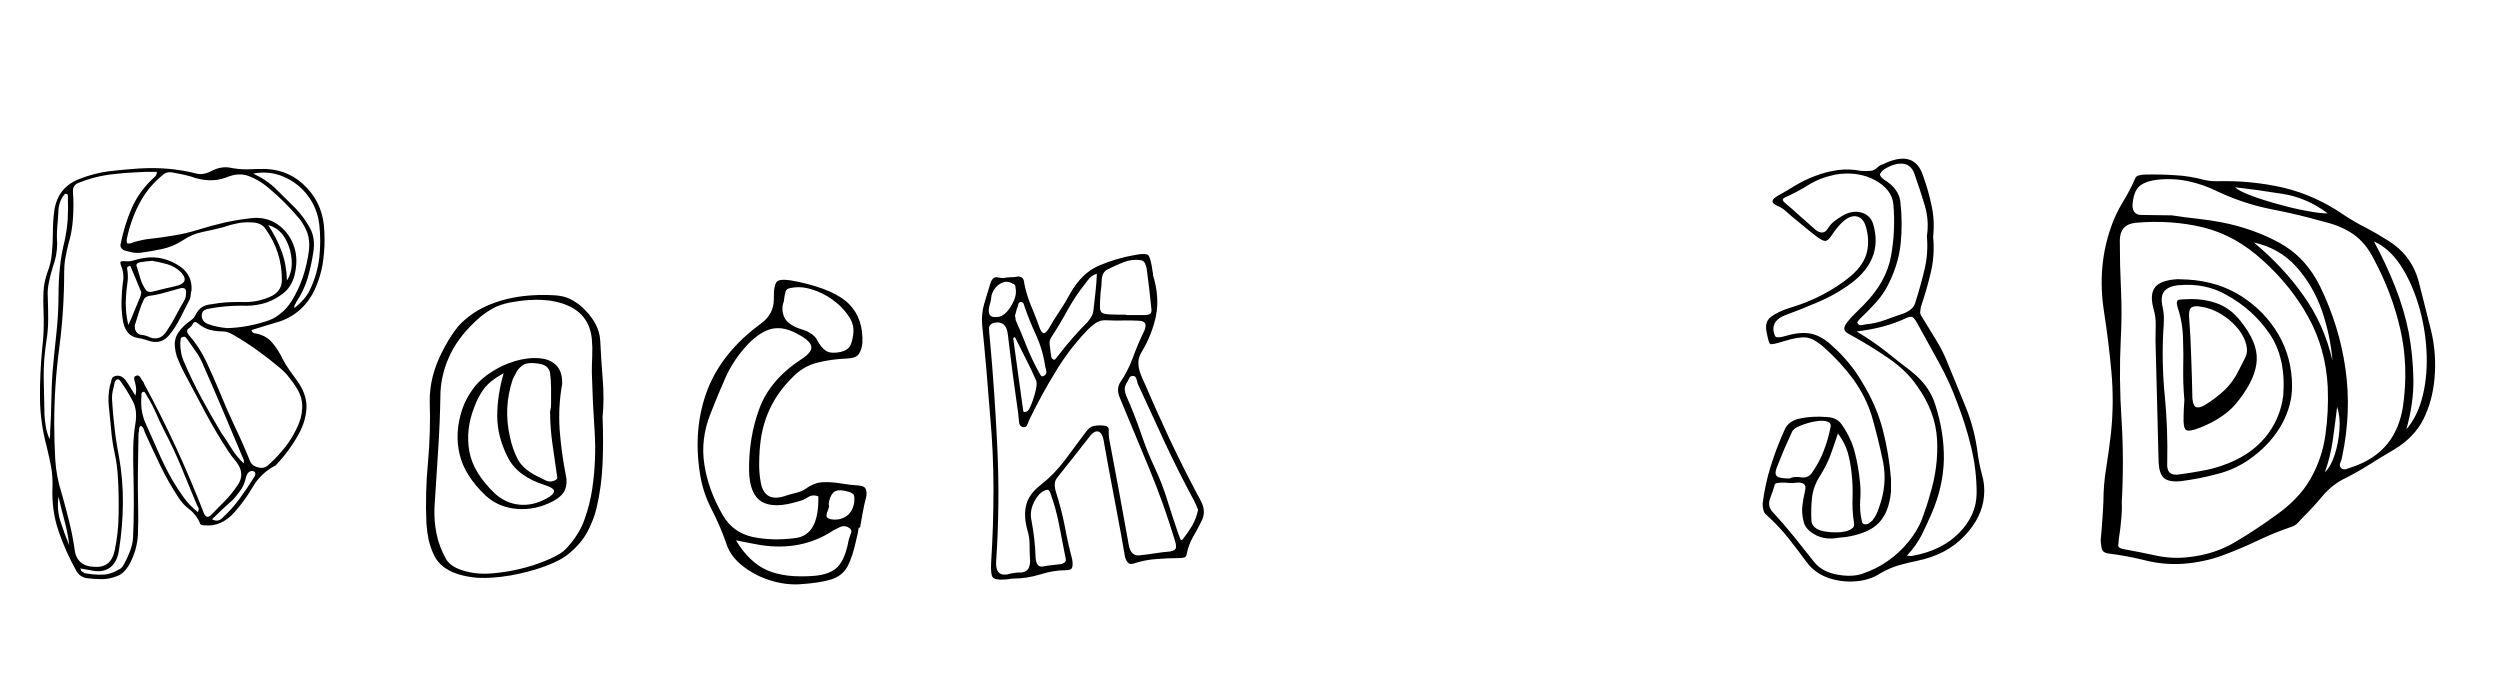 <svg xmlns="http://www.w3.org/2000/svg" xmlns:xlink="http://www.w3.org/1999/xlink" width="128.16" height="34.752"><path fill="black" d="M12.89 16.92L12.89 16.92Q12.94 17.09 13.08 17.09L13.08 17.09Q13.63 17.18 13.96 17.57Q14.28 17.95 14.52 18.46L14.52 18.46Q14.69 18.77 14.83 18.96L14.83 18.96Q14.95 19.13 15.08 19.31Q15.22 19.49 15.34 19.68L15.34 19.68Q15.74 20.30 15.71 20.94Q15.67 21.58 15.34 22.20L15.34 22.20Q14.88 23.06 14.16 23.83L14.16 23.83Q14.11 23.88 14.09 23.88L14.09 23.88Q13.37 24.26 12.96 24.96Q12.55 25.66 12.02 26.26L12.02 26.26Q11.35 27.02 10.46 26.93L10.46 26.93Q10.30 26.93 10.27 26.86L10.27 26.86Q10.08 26.40 9.72 26.12Q9.36 25.85 9.12 25.46L9.12 25.46Q8.62 24.70 8.22 23.87Q7.82 23.04 7.44 22.20L7.44 22.20Q7.39 22.08 7.36 21.98Q7.32 21.89 7.22 21.82L7.22 21.82Q7.13 21.89 7.13 22.00Q7.13 22.10 7.10 22.22L7.10 22.22Q7.08 23.14 7.07 24.06Q7.06 24.98 7.08 25.90L7.08 25.90Q7.10 26.64 7.07 27.41Q7.03 28.18 6.65 28.90L6.65 28.90Q6.36 29.42 5.98 29.54L5.98 29.54Q5.59 29.69 5.22 29.69Q4.85 29.69 4.44 29.64L4.44 29.64Q4.08 29.57 3.91 29.26L3.91 29.26Q3.36 28.27 3 27.22Q2.64 26.16 2.69 24.98L2.69 24.98Q2.71 24.43 2.62 23.93Q2.52 23.42 2.40 22.92L2.40 22.92Q2.06 21.67 2.05 20.41Q2.04 19.15 2.16 17.90L2.16 17.90Q2.28 16.92 2.23 15.91L2.23 15.91Q2.21 15.43 2.23 14.94Q2.26 14.45 2.42 13.99L2.42 13.99Q2.62 13.49 2.66 12.97Q2.71 12.46 2.71 11.93L2.71 11.93Q2.71 11.35 2.78 10.82L2.78 10.82Q2.95 9.60 4.08 9.17L4.08 9.17Q4.82 8.88 5.58 8.78Q6.34 8.69 7.10 8.64L7.10 8.64Q7.87 8.59 8.60 8.65Q9.34 8.71 10.08 8.90L10.08 8.90Q10.27 8.95 10.48 8.90Q10.68 8.86 10.85 8.76L10.85 8.76Q11.33 8.52 11.76 8.59L11.76 8.59Q12.24 8.69 12.70 8.68Q13.15 8.66 13.61 8.66L13.61 8.66Q14.88 8.71 15.74 9.64Q16.61 10.56 16.63 11.95L16.63 11.95Q16.66 12.60 16.58 13.25Q16.51 13.90 16.27 14.52L16.27 14.52Q15.74 15.96 14.40 16.46L14.40 16.46Q14.02 16.58 13.64 16.69Q13.27 16.80 12.89 16.92ZM6.94 20.28L6.94 20.28Q6.98 20.11 6.98 19.99Q6.98 19.87 6.96 19.78L6.96 19.78Q6.94 19.66 6.89 19.49Q6.84 19.32 6.96 19.27L6.96 19.27Q7.10 19.20 7.19 19.34Q7.27 19.49 7.37 19.61L7.37 19.61Q7.37 19.63 7.38 19.64Q7.39 19.66 7.39 19.68L7.39 19.68Q9.12 22.87 10.44 26.28L10.44 26.28Q10.58 26.64 10.82 26.40L10.82 26.40Q11.18 26.04 11.53 25.68Q11.88 25.32 12.17 24.89L12.17 24.89Q12.60 24.29 12.10 23.66L12.10 23.66Q12 23.54 11.90 23.41Q11.81 23.28 11.71 23.14L11.71 23.14Q11.09 22.20 10.55 21.19Q10.01 20.18 9.48 19.18L9.48 19.18Q9.36 18.96 9.26 18.74Q9.17 18.53 9.07 18.29L9.07 18.29Q8.90 17.74 8.99 17.39Q9.07 17.04 9.48 16.66L9.48 16.66Q9.62 16.54 9.79 16.42Q9.96 16.30 10.03 16.13L10.03 16.13Q10.18 15.84 10.38 15.73Q10.58 15.62 10.82 15.60L10.82 15.60Q11.21 15.53 11.58 15.50Q11.95 15.48 12.34 15.48L12.34 15.48Q13.20 15.53 13.94 15.17L13.94 15.17Q14.45 14.90 14.45 14.35L14.45 14.35Q14.45 13.61 14.24 12.97Q14.04 12.34 13.63 11.76L13.63 11.76Q13.51 11.57 13.31 11.48Q13.10 11.40 12.86 11.40L12.86 11.40Q12.50 11.38 12.16 11.45Q11.81 11.52 11.47 11.64L11.47 11.64Q10.94 11.78 10.39 11.89Q9.84 12 9.34 12.34L9.34 12.34Q8.86 12.65 8.29 12.77Q7.73 12.89 7.18 12.96L7.18 12.96Q6.98 12.98 6.78 12.94Q6.58 12.89 6.38 12.84L6.38 12.84Q6.12 12.72 6.19 12.48L6.19 12.48Q6.38 11.54 6.74 10.70Q7.10 9.86 7.80 9.19L7.80 9.19Q7.87 9.12 7.96 9.04Q8.04 8.95 8.04 8.81L8.04 8.81Q7.80 8.81 7.56 8.81Q7.32 8.81 7.08 8.83L7.08 8.83Q6.31 8.86 5.54 8.96Q4.78 9.07 4.01 9.38L4.01 9.38Q3.72 9.50 3.74 9.84L3.74 9.84Q3.79 10.51 3.74 11.20Q3.70 11.88 3.50 12.53L3.50 12.53Q3.41 12.89 3.35 13.24Q3.29 13.58 3.29 13.94L3.29 13.94Q3.29 15.89 3.04 17.82Q2.78 19.75 2.78 21.72L2.78 21.72Q2.78 22.61 2.83 23.52Q2.88 24.43 3.17 25.32L3.17 25.32Q3.36 25.99 3.54 26.71Q3.72 27.43 3.82 28.13L3.82 28.13Q3.91 29.04 4.87 29.06L4.87 29.06Q5.69 29.11 5.88 28.22L5.88 28.22Q6.07 27.31 6.08 26.40Q6.10 25.49 6.05 24.58L6.05 24.58Q6.02 23.88 5.88 23.24Q5.74 22.61 5.69 21.94L5.69 21.94Q5.64 21.38 5.58 20.84Q5.52 20.30 5.64 19.75L5.64 19.75Q5.69 19.63 5.72 19.46Q5.76 19.30 5.93 19.27L5.93 19.27Q6.26 19.20 6.50 19.58L6.50 19.58Q6.62 19.75 6.72 19.92Q6.82 20.09 6.94 20.28ZM11.64 16.82L11.64 16.82Q12.58 16.80 13.58 16.49L13.58 16.49Q14.02 16.37 14.36 16.09Q14.71 15.82 14.95 15.43L14.95 15.43Q15.65 14.30 15.84 12.82L15.84 12.82Q15.89 12.34 15.76 11.95Q15.62 11.57 15.36 11.23L15.36 11.23Q14.62 10.34 13.73 9.60L13.73 9.60Q13.27 9.22 12.74 9.02Q12.22 8.83 11.59 9.10L11.59 9.10Q11.16 9.26 10.70 9.24Q10.25 9.22 9.79 9.05L9.79 9.05Q9.55 8.98 9.30 8.93Q9.05 8.88 8.78 8.83L8.78 8.83Q8.50 8.81 8.33 8.98L8.33 8.98Q7.58 9.60 7.14 10.44Q6.70 11.28 6.50 12.26L6.50 12.26Q6.48 12.46 6.54 12.48Q6.60 12.50 6.74 12.46L6.74 12.46Q6.94 12.38 7.14 12.34Q7.34 12.29 7.54 12.26L7.54 12.26Q8.21 12.19 8.86 12.08Q9.50 11.98 10.15 11.78L10.15 11.78Q10.82 11.57 11.51 11.41Q12.19 11.26 12.91 11.18L12.91 11.18Q13.63 11.11 14.20 11.48Q14.76 11.86 15.02 12.49Q15.29 13.13 15.14 13.92L15.14 13.92Q15 14.74 14.38 15.14L14.38 15.14Q13.92 15.46 13.42 15.58Q12.91 15.70 12.38 15.67L12.38 15.67Q11.52 15.67 10.73 15.82L10.73 15.82Q10.58 15.84 10.48 15.90Q10.37 15.96 10.34 16.15L10.34 16.15Q10.34 16.49 10.66 16.61L10.66 16.61Q10.90 16.70 11.15 16.75Q11.40 16.80 11.64 16.82ZM12.98 8.90L12.98 8.90Q13.68 9.22 14.17 9.71Q14.66 10.20 15.17 10.70L15.17 10.70Q15.60 11.16 15.89 11.69Q16.18 12.22 16.06 12.94L16.06 12.94Q15.96 13.61 15.77 14.26Q15.58 14.90 15.19 15.48L15.19 15.48Q15.17 15.55 15.12 15.61Q15.07 15.67 15.10 15.79L15.10 15.79Q15.36 15.58 15.56 15.35Q15.77 15.12 15.91 14.81L15.91 14.81Q16.27 14.04 16.37 13.20Q16.46 12.36 16.37 11.52L16.37 11.52Q16.27 10.68 15.78 10.03Q15.29 9.38 14.54 9.06Q13.80 8.74 12.98 8.90ZM2.54 22.51L2.54 22.51Q2.57 22.37 2.57 22.28Q2.57 22.20 2.57 22.13L2.57 22.13Q2.62 21.36 2.63 20.60Q2.64 19.85 2.69 19.10L2.69 19.10Q2.78 18.10 2.89 17.10Q3 16.10 3 15.10L3 15.10Q3 14.40 3.07 13.72Q3.14 13.03 3.31 12.36L3.31 12.36Q3.43 11.81 3.47 11.26Q3.50 10.70 3.48 10.15L3.48 10.15Q3.48 10.10 3.48 10.03Q3.48 9.96 3.41 9.94L3.41 9.94Q3.34 9.91 3.30 9.97Q3.26 10.03 3.22 10.08L3.22 10.08Q3.05 10.32 3 10.70L3 10.70Q2.98 11.16 2.94 11.59Q2.90 12.02 2.93 12.48L2.93 12.48Q2.93 13.10 2.71 13.68L2.71 13.68Q2.59 14.06 2.51 14.46Q2.42 14.86 2.45 15.26L2.45 15.26Q2.47 15.82 2.47 16.37Q2.47 16.92 2.38 17.47L2.38 17.47Q2.23 18.43 2.24 19.38Q2.26 20.33 2.28 21.26L2.28 21.26Q2.30 21.58 2.35 21.88Q2.40 22.18 2.54 22.51ZM13.75 11.54L13.75 11.54Q14.18 12.19 14.44 12.89Q14.69 13.58 14.71 14.38L14.71 14.38Q15 13.92 14.95 13.31Q14.90 12.70 14.60 12.19Q14.30 11.69 13.75 11.54ZM9.82 14.88L9.82 14.88Q9.79 14.95 9.78 15.10Q9.77 15.24 9.72 15.36L9.72 15.36Q9.48 15.82 9.25 16.28Q9.02 16.75 8.69 17.16L8.69 17.16Q8.30 17.64 7.73 17.50L7.73 17.50Q7.56 17.45 7.40 17.40Q7.25 17.35 7.08 17.33L7.08 17.33Q6.70 17.26 6.52 17.00Q6.34 16.75 6.29 16.37L6.29 16.37Q6.22 15.89 6.23 15.44Q6.24 15 6.29 14.54L6.29 14.54Q6.34 14.30 6.32 14.09Q6.31 13.87 6.22 13.66L6.22 13.66Q6.17 13.54 6.17 13.45Q6.17 13.37 6.41 13.39L6.41 13.39Q6.67 13.42 6.92 13.33Q7.18 13.25 7.42 13.22L7.42 13.22Q8.40 13.08 9.26 13.68L9.26 13.68Q9.53 13.87 9.68 14.16Q9.84 14.45 9.82 14.88ZM7.80 13.37L7.80 13.37Q7.66 13.39 7.50 13.40Q7.34 13.42 7.20 13.44L7.20 13.44Q6.94 13.49 7.01 13.66L7.01 13.66Q7.10 13.97 7.20 14.29Q7.30 14.62 7.49 14.88L7.49 14.88Q7.61 15 7.82 14.95L7.82 14.95Q8.16 14.86 8.51 14.78Q8.86 14.71 9.17 14.62L9.17 14.62Q9.70 14.42 9.29 13.97L9.29 13.97Q8.98 13.66 8.59 13.55Q8.21 13.44 7.80 13.37ZM6.58 16.66L6.58 16.66Q6.77 16.25 6.91 15.89Q7.06 15.53 7.20 15.19L7.20 15.19Q7.22 15.10 7.24 15.02Q7.25 14.95 7.20 14.88L7.20 14.88Q7.08 14.59 6.97 14.32Q6.86 14.04 6.74 13.78L6.74 13.78Q6.72 13.73 6.70 13.67Q6.67 13.61 6.58 13.66L6.58 13.66Q6.48 13.68 6.53 13.85L6.53 13.85Q6.58 14.18 6.53 14.52Q6.48 14.86 6.46 15.19L6.46 15.19Q6.43 15.53 6.46 15.89Q6.48 16.25 6.58 16.66ZM6.91 16.68L6.91 16.68Q6.89 17.06 7.20 17.16L7.20 17.16Q7.46 17.18 7.70 17.30L7.70 17.30Q8.18 17.47 8.50 17.04L8.50 17.04Q8.78 16.63 9 16.21Q9.22 15.79 9.46 15.38L9.46 15.38Q9.53 15.24 9.53 15.10L9.53 15.10Q9.60 14.69 9.24 14.78L9.24 14.78Q8.86 14.88 8.45 15Q8.04 15.12 7.63 15.17L7.63 15.17Q7.44 15.22 7.37 15.36L7.37 15.36Q7.22 15.67 7.12 16.01Q7.01 16.34 6.91 16.68ZM13.32 23.98L13.32 23.98Q13.49 24 13.61 23.94Q13.73 23.88 13.82 23.78L13.82 23.78Q14.26 23.38 14.62 22.92Q14.98 22.46 15.22 21.94L15.22 21.94Q15.46 21.46 15.49 20.95Q15.53 20.45 15.24 19.94L15.24 19.94Q15.05 19.63 14.83 19.36Q14.62 19.08 14.35 18.86L14.35 18.86Q13.78 18.38 13.18 17.95Q12.58 17.52 11.95 17.16L11.95 17.16Q11.83 17.09 11.70 17.04Q11.57 16.99 11.42 16.99L11.42 16.99Q11.09 16.99 10.76 16.91Q10.44 16.82 10.15 16.58L10.15 16.58Q9.98 16.44 9.90 16.58Q9.82 16.73 9.70 16.82L9.70 16.82Q9.50 16.94 9.67 17.16L9.67 17.16Q10.22 17.78 10.58 18.55Q10.94 19.32 11.26 20.09L11.26 20.09Q11.62 20.98 12.02 21.83Q12.43 22.68 12.79 23.57L12.79 23.57Q12.86 23.78 13.01 23.87Q13.15 23.95 13.32 23.98ZM12.50 23.76L12.50 23.76L12.50 23.59Q11.98 22.34 11.45 21.10Q10.92 19.85 10.37 18.60L10.37 18.60Q10.22 18.26 10.02 17.99Q9.82 17.71 9.62 17.42L9.62 17.42Q9.58 17.38 9.52 17.30Q9.46 17.23 9.36 17.28L9.36 17.28Q9.26 17.30 9.26 17.40Q9.26 17.50 9.24 17.57L9.24 17.57Q9.24 17.81 9.28 18.04Q9.31 18.26 9.41 18.50L9.41 18.50Q9.82 19.46 10.32 20.39Q10.82 21.31 11.35 22.20L11.35 22.20Q11.62 22.58 11.87 22.99Q12.12 23.40 12.50 23.76ZM4.10 29.14L4.10 29.14Q4.15 29.18 4.15 29.22Q4.15 29.26 4.18 29.28L4.18 29.28Q4.22 29.30 4.26 29.33Q4.30 29.35 4.32 29.38L4.32 29.38Q4.80 29.47 5.24 29.46Q5.69 29.45 6.12 29.18L6.12 29.18Q6.24 29.14 6.36 28.92L6.36 28.92Q6.53 28.61 6.66 28.27Q6.79 27.94 6.82 27.58L6.82 27.58Q6.86 26.74 6.86 25.90Q6.86 25.06 6.84 24.24L6.84 24.24Q6.82 23.62 6.83 22.97Q6.84 22.32 6.94 21.72L6.94 21.72Q7.06 21.02 6.79 20.53Q6.53 20.04 6.19 19.56L6.19 19.56Q6.10 19.42 6 19.45Q5.90 19.49 5.86 19.68L5.86 19.68Q5.83 19.85 5.78 20.04Q5.74 20.23 5.74 20.42L5.74 20.42Q5.78 21.17 5.87 21.91Q5.95 22.66 6.10 23.40L6.10 23.40Q6.31 24.60 6.30 25.80Q6.29 27 6.10 28.20L6.10 28.20Q6 28.85 5.62 29.11Q5.23 29.38 4.63 29.23L4.63 29.23Q4.37 29.18 4.10 29.14ZM10.15 26.26L10.15 26.26Q10.20 26.11 10.18 26.04Q10.15 25.97 10.10 25.90L10.10 25.90Q9.70 24.94 9.30 23.96Q8.90 22.99 8.42 22.08L8.42 22.08Q8.18 21.60 7.98 21.14Q7.78 20.69 7.51 20.26L7.51 20.26Q7.49 20.21 7.44 20.14Q7.39 20.06 7.34 20.09L7.34 20.09Q7.25 20.11 7.25 20.20Q7.25 20.28 7.25 20.35L7.25 20.35Q7.22 20.66 7.26 20.98Q7.30 21.29 7.42 21.60L7.42 21.60Q7.75 22.34 8.09 23.11Q8.42 23.88 8.83 24.60L8.83 24.60Q9.10 25.06 9.41 25.49Q9.72 25.92 10.15 26.26ZM10.87 26.62L10.87 26.62Q11.16 26.78 11.38 26.57L11.38 26.57Q11.88 26.11 12.28 25.57Q12.67 25.03 13.03 24.46L13.03 24.46Q13.08 24.38 13.09 24.31Q13.10 24.24 13.03 24.17L13.03 24.17Q12.86 24.10 12.74 24.22L12.74 24.22Q12.65 24.31 12.60 24.50L12.60 24.50Q12.53 24.84 12.36 25.09Q12.19 25.34 11.98 25.58L11.98 25.58Q11.71 25.82 11.42 26.09Q11.14 26.35 10.87 26.62ZM3 25.46L3 25.46Q2.90 26.14 3.11 26.76Q3.31 27.38 3.55 27.96L3.55 27.96Q3.48 27.34 3.31 26.71Q3.14 26.09 3 25.46ZM30.89 21.38L30.89 21.38Q30.94 22.63 30.89 23.78Q30.84 24.94 30.58 26.06L30.58 26.06Q30.43 26.66 30.12 27.25Q29.81 27.84 29.21 28.34L29.21 28.34Q28.82 28.70 27.97 29.02Q27.12 29.33 26.17 29.50Q25.22 29.66 24.48 29.62L24.48 29.62Q22.73 29.47 22.25 28.46L22.25 28.46Q22.06 28.06 21.97 27.66Q21.89 27.26 21.86 26.83L21.86 26.83Q21.79 25.27 21.94 23.71Q22.08 22.15 22.03 20.59L22.03 20.59Q22.01 19.32 22.66 18.05L22.66 18.05Q22.94 17.47 23.34 16.92Q23.74 16.37 24.50 15.91L24.50 15.91Q26.11 15 28.46 15.14L28.46 15.14Q28.90 15.17 29.21 15.32Q29.52 15.48 29.76 15.67L29.76 15.67Q30.22 16.08 30.48 16.52Q30.74 16.97 30.77 17.45L30.77 17.45Q30.82 18.48 30.90 19.48Q30.98 20.47 30.89 21.38ZM30.34 19.10L30.34 19.10Q30.34 18.67 30.36 18.24Q30.38 17.81 30.34 17.38L30.34 17.38Q30.22 16.15 29.10 15.66Q27.98 15.17 26.18 15.50L26.18 15.50Q25.66 15.60 25.28 15.80Q24.91 16.01 24.62 16.25L24.62 16.25Q23.59 17.14 23.11 18.11Q22.63 19.08 22.58 20.11L22.58 20.11Q22.56 21.60 22.46 23.09Q22.37 24.58 22.27 26.06L22.27 26.06Q22.25 26.74 22.38 27.37Q22.51 28.01 22.85 28.63L22.85 28.63Q23.02 28.94 23.40 29.12Q23.78 29.30 24.34 29.38L24.34 29.38Q24.86 29.45 25.56 29.36Q26.26 29.28 26.95 29.09Q27.65 28.90 28.21 28.64Q28.78 28.39 29.02 28.13L29.02 28.13Q29.69 27.41 29.96 26.64Q30.24 25.87 30.36 25.06L30.36 25.06Q30.58 23.57 30.48 22.08Q30.38 20.59 30.34 19.10ZM28.82 19.68L28.82 19.68Q28.61 20.83 28.69 22.03Q28.78 23.23 29.02 24.43L29.02 24.43Q29.09 24.79 28.96 25.12Q28.82 25.44 28.34 25.70L28.34 25.70Q27.46 26.16 26.52 26.09Q25.58 26.02 24.91 25.42L24.91 25.42Q23.81 24.38 23.56 23.28Q23.30 22.18 23.69 21L23.69 21Q23.88 20.42 24.29 19.88Q24.70 19.34 25.46 18.91L25.46 18.91Q26.04 18.58 26.72 18.43Q27.41 18.29 27.94 18.41L27.94 18.41Q28.85 18.65 28.82 19.68ZM28.20 21.10L28.20 21.10Q28.22 20.98 28.24 20.88Q28.25 20.78 28.25 20.69L28.25 20.69Q28.25 20.30 28.25 19.91Q28.25 19.51 28.20 19.13L28.20 19.13Q28.18 18.94 28.01 18.79Q27.84 18.65 27.43 18.62L27.43 18.62Q27.02 18.58 26.82 18.71Q26.62 18.84 26.50 19.03L26.50 19.03Q26.45 19.13 26.39 19.24Q26.33 19.34 26.28 19.46L26.28 19.46Q25.80 20.90 26.14 22.39L26.14 22.39Q26.26 22.99 26.54 23.54Q26.83 24.10 27.72 24.50L27.72 24.50Q27.86 24.58 28.02 24.65Q28.18 24.72 28.39 24.65L28.39 24.65Q28.58 24.58 28.57 24.48Q28.56 24.38 28.54 24.29L28.54 24.29Q28.42 23.47 28.31 22.68Q28.20 21.89 28.20 21.10ZM25.82 19.13L25.82 19.13Q25.08 19.54 24.78 19.97Q24.48 20.40 24.31 20.88L24.31 20.88Q23.86 22.03 24.06 23.14Q24.26 24.24 25.37 25.30L25.37 25.30Q25.92 25.80 26.62 25.87Q27.31 25.94 28.01 25.56L28.01 25.56Q28.37 25.37 28.40 25.20Q28.44 25.03 27.91 24.86L27.91 24.86Q26.50 24.41 26.02 23.42L26.02 23.42Q25.49 22.37 25.49 21.32Q25.49 20.28 25.82 19.13ZM44.09 27.05L44.02 27.05Q43.99 27.19 43.97 27.35Q43.94 27.50 43.90 27.65L43.90 27.65Q43.70 28.58 43.44 29.05Q43.18 29.52 42.62 29.70Q42.07 29.88 41.02 29.95L41.02 29.95Q40.27 30 39.48 29.75Q38.69 29.50 38.08 29.02Q37.46 28.54 37.25 27.91L37.25 27.91Q36.94 27 36.48 26.11Q36.02 25.22 35.88 24.26L35.88 24.26Q35.52 21.96 36.26 20.00Q37.01 18.05 39.02 16.58L39.02 16.58Q39.67 16.10 39.67 15.34L39.67 15.34Q39.65 14.57 39.86 14.41Q40.08 14.26 40.94 14.45L40.94 14.45Q42.82 14.86 43.54 15.60Q44.26 16.34 44.21 17.57L44.21 17.57Q44.18 17.90 44.04 18.13Q43.90 18.36 43.42 18.38L43.42 18.38Q42.60 18.41 41.87 18.60Q41.14 18.79 40.58 19.39L40.58 19.39Q39.26 20.71 39 22.54L39 22.54Q38.93 23.06 38.92 23.63Q38.90 24.19 39 24.74L39 24.74Q39.19 25.75 40.20 25.44L40.20 25.44Q40.49 25.34 40.79 25.27Q41.09 25.20 41.30 25.06L41.30 25.06Q41.74 24.74 42.18 24.72Q42.62 24.70 43.09 24.78Q43.56 24.86 44.02 24.89L44.02 24.89Q44.33 24.91 44.39 25.09Q44.45 25.27 44.40 25.49L44.40 25.49Q44.30 25.87 44.23 26.26Q44.16 26.64 44.09 27.05L44.09 27.05ZM40.18 15.46L40.18 15.46Q40.03 15.84 40.20 16.25Q40.37 16.66 41.14 16.90L41.14 16.90Q41.38 16.97 41.59 17.11Q41.81 17.26 41.90 17.45L41.90 17.45Q42.10 17.83 42.35 17.99Q42.60 18.14 43.06 18.05L43.06 18.05Q43.51 17.95 43.62 17.65Q43.73 17.35 43.75 17.02L43.75 17.02Q43.78 16.58 43.46 16.14Q43.15 15.70 42.66 15.35Q42.17 15 41.60 14.83Q41.04 14.66 40.56 14.76L40.56 14.76Q40.32 14.78 40.27 14.95Q40.22 15.12 40.18 15.46ZM41.95 25.44L41.95 25.44Q41.64 25.34 41.42 25.49Q41.21 25.63 40.94 25.70L40.94 25.70Q39.67 26.09 39.05 25.72Q38.42 25.34 38.40 24.12L38.40 24.12Q38.38 22.42 38.93 20.94Q39.48 19.46 41.09 18.41L41.09 18.41Q41.64 18.05 41.59 17.76Q41.54 17.47 40.92 17.14L40.92 17.14Q40.20 16.73 39.60 16.85Q39 16.97 38.33 17.66L38.33 17.66Q37.61 18.43 37.20 19.34Q36.79 20.26 36.43 21.19L36.43 21.19Q35.90 22.51 36.11 23.82Q36.31 25.13 37.06 26.42L37.06 26.42Q37.58 27.31 38.60 27.53Q39.62 27.74 40.80 27.58L40.80 27.58Q42 27.41 41.95 25.44ZM42.48 25.85L42.48 25.85Q42.53 25.94 42.46 26.11Q42.38 26.28 42.37 26.42Q42.36 26.57 42.60 26.62L42.60 26.62Q43.03 26.69 43.36 26.48Q43.68 26.28 43.78 25.82L43.78 25.82Q43.82 25.56 43.78 25.40Q43.73 25.25 43.39 25.18L43.39 25.18Q42.91 25.06 42.72 25.25Q42.53 25.44 42.48 25.85ZM37.73 27.70L37.73 27.70Q38.40 28.82 39.32 29.23Q40.25 29.64 41.74 29.52L41.74 29.52Q42.58 29.45 42.96 29.04Q43.34 28.63 43.51 27.67L43.51 27.67Q43.56 27.50 43.63 27.32Q43.70 27.14 43.46 27.02L43.46 27.02Q43.27 26.93 43.08 27.01Q42.89 27.10 42.72 27.19L42.72 27.19Q41.09 28.27 38.98 27.94L38.98 27.94Q38.52 27.86 37.73 27.70ZM51.58 14.23L51.58 14.23Q51.77 14.21 51.90 14.21Q52.03 14.21 52.15 14.18L52.15 14.18Q52.49 14.14 52.51 14.54L52.51 14.54Q52.63 15.14 52.87 15.71Q53.11 16.27 53.30 16.82L53.30 16.82Q53.42 17.11 53.53 17.08Q53.64 17.04 53.76 16.85L53.76 16.85Q54.02 16.39 54.32 15.95Q54.62 15.50 54.86 15.05L54.86 15.05Q55.46 13.99 56.33 13.62Q57.19 13.25 58.13 13.08L58.13 13.08Q58.73 12.96 58.86 13.08Q58.99 13.20 59.09 13.94L59.09 13.94Q59.11 13.99 59.11 14.11L59.11 14.11Q59.45 15.22 59.26 16.19Q59.06 17.16 58.51 18.07L58.51 18.07Q58.34 18.36 58.36 18.65Q58.37 18.94 58.51 19.27L58.51 19.27Q59.21 20.90 59.96 22.51Q60.72 24.12 61.56 25.68L61.56 25.68Q61.87 26.26 61.56 26.78L61.56 26.78Q61.37 27.17 61.15 27.54Q60.94 27.91 60.84 28.37L60.84 28.37Q60.82 28.56 60.70 28.58Q60.58 28.61 60.46 28.61L60.46 28.61Q59.86 28.61 59.27 28.66Q58.68 28.70 58.08 28.90L58.08 28.90Q57.91 28.94 57.82 28.84Q57.72 28.73 57.67 28.54L57.67 28.54Q57.48 27.41 57.26 26.27Q57.05 25.13 56.83 23.98L56.83 23.98Q56.76 23.62 56.70 23.26Q56.64 22.90 56.57 22.54L56.57 22.54Q56.50 22.20 56.32 22.13Q56.14 22.06 55.92 22.30L55.92 22.30Q55.51 22.82 55.09 23.36Q54.67 23.90 54.24 24.43L54.24 24.43Q54.07 24.62 54.07 24.83Q54.07 25.03 54.14 25.25L54.14 25.25Q54.41 26.09 54.58 26.95Q54.74 27.82 54.96 28.66L54.96 28.66Q55.01 28.90 54.97 29.06Q54.94 29.23 54.67 29.23L54.67 29.23Q54 29.23 53.32 29.45Q52.63 29.66 51.94 29.66L51.94 29.66Q51.84 29.66 51.71 29.69Q51.58 29.71 51.46 29.71L51.46 29.71Q50.98 29.74 50.88 29.58Q50.78 29.42 50.81 28.82L50.81 28.82Q50.93 26.98 50.93 25.09Q50.93 23.21 50.76 21.34L50.76 21.34Q50.66 20.16 50.57 19.00Q50.47 17.83 50.35 16.66L50.35 16.66Q50.30 16.10 50.46 15.55Q50.62 15 50.78 14.50L50.78 14.50Q50.90 14.16 51.16 14.22Q51.41 14.28 51.58 14.23ZM57.29 16.13L57.72 16.13L57.72 16.15L58.70 16.15Q58.85 16.15 58.96 16.09Q59.06 16.03 59.02 15.79L59.02 15.79Q58.97 15.29 58.91 14.77Q58.85 14.26 58.78 13.75L58.78 13.75Q58.75 13.61 58.69 13.49Q58.63 13.37 58.49 13.34L58.49 13.34Q58.03 13.27 57.60 13.44Q57.17 13.61 56.76 13.82L56.76 13.82Q56.50 13.97 56.48 14.33Q56.47 14.69 56.42 15L56.42 15Q56.38 15.55 56.39 15.79Q56.40 16.03 56.60 16.08Q56.81 16.13 57.29 16.13L57.29 16.13ZM56.23 14.04L56.23 14.04Q56.02 14.09 55.87 14.24Q55.73 14.40 55.61 14.57L55.61 14.57Q55.13 15.17 54.73 15.89Q54.34 16.61 53.90 17.28L53.90 17.28Q53.78 17.45 53.81 17.66Q53.83 17.88 53.86 18.07L53.86 18.07Q53.88 18.17 53.89 18.28Q53.90 18.38 54 18.43L54 18.43Q54.07 18.46 54.13 18.38Q54.19 18.31 54.24 18.24L54.24 18.24Q54.96 17.30 55.75 16.51L55.75 16.51Q55.87 16.37 55.96 16.21Q56.04 16.06 56.06 15.86L56.06 15.86Q56.11 15.41 56.16 14.96Q56.21 14.52 56.23 14.04ZM51.10 16.25L51.10 16.25Q51.36 16.25 51.60 16.00Q51.84 15.74 51.98 15.40Q52.13 15.05 52.06 14.74L52.06 14.74Q52.06 14.57 51.91 14.54L51.91 14.54Q51.60 14.35 51.28 14.54Q50.95 14.74 50.83 15.14L50.83 15.14Q50.81 15.26 50.80 15.37Q50.78 15.48 50.74 15.60L50.74 15.60Q50.54 16.32 51.10 16.25ZM52.03 16.20L52.03 16.20Q52.06 16.27 52.06 16.33Q52.06 16.39 52.08 16.44L52.08 16.44Q52.37 17.09 52.63 17.76Q52.90 18.43 53.23 19.03L53.23 19.03Q53.28 19.13 53.35 19.24Q53.42 19.34 53.54 19.25L53.54 19.25Q53.66 19.18 53.64 19.04Q53.62 18.91 53.59 18.82L53.59 18.82Q53.47 17.98 53.14 17.24Q52.80 16.51 52.54 15.77L52.54 15.77Q52.51 15.67 52.48 15.58Q52.44 15.48 52.32 15.48L52.32 15.48Q52.22 15.50 52.20 15.61Q52.18 15.72 52.13 15.82L52.13 15.82Q52.10 15.91 52.08 16.01Q52.06 16.10 52.03 16.20ZM51.62 29.45L51.62 29.45Q51.79 29.40 51.95 29.38Q52.10 29.35 52.25 29.35L52.25 29.35Q52.87 29.38 52.80 28.61L52.80 28.61Q52.78 28.27 52.78 27.91Q52.78 27.55 52.68 27.22L52.68 27.22Q52.46 26.45 52.61 25.88Q52.75 25.32 53.35 24.86L53.35 24.86Q54.05 24.31 54.59 23.59Q55.13 22.87 55.66 22.15L55.66 22.15Q55.87 21.86 56.11 21.83Q56.35 21.79 56.59 21.82L56.59 21.82Q56.86 21.84 56.84 22.07Q56.83 22.30 56.86 22.49L56.86 22.49Q57.12 23.86 57.37 25.21Q57.62 26.57 57.86 27.91L57.86 27.91Q57.96 28.56 58.49 28.46L58.49 28.46Q58.87 28.42 59.24 28.36Q59.62 28.30 60 28.27L60 28.27Q60.24 28.22 60.28 28.10Q60.31 27.98 60.24 27.74L60.24 27.74Q59.66 25.82 58.91 24.01Q58.15 22.20 57.41 20.40L57.41 20.40Q57.22 19.97 57.41 19.63L57.41 19.63Q57.82 19.03 58.07 18.35Q58.32 17.66 58.63 17.02L58.63 17.02Q58.92 16.44 58.34 16.44L58.34 16.44Q57.96 16.42 57.55 16.43Q57.14 16.44 56.74 16.42L56.74 16.42Q56.42 16.39 56.17 16.56Q55.92 16.73 55.68 16.99L55.68 16.99Q54.79 17.93 54.11 19.06Q53.42 20.18 52.82 21.41L52.82 21.41Q52.75 21.55 52.68 21.74Q52.61 21.94 52.42 21.89L52.42 21.89Q52.25 21.84 52.24 21.62Q52.22 21.41 52.20 21.22L52.20 21.22Q52.06 20.21 51.92 19.20Q51.79 18.19 51.67 17.18L51.67 17.18Q51.60 16.44 51 16.54L51 16.54Q50.69 16.61 50.70 16.85Q50.71 17.09 50.74 17.33L50.74 17.33Q51 20.16 51.13 23.02Q51.26 25.87 51.07 28.73L51.07 28.73Q51 29.54 51.62 29.45ZM52.03 17.28L52.03 17.28Q52.03 17.28 51.94 17.33L51.94 17.33Q52.06 18.22 52.18 19.08Q52.30 19.94 52.42 20.81L52.42 20.81Q52.44 20.90 52.45 21.04Q52.46 21.17 52.63 21.10L52.63 21.10Q52.75 21.05 52.88 20.70Q53.02 20.35 53.10 19.98Q53.18 19.61 53.11 19.49L53.11 19.49Q52.87 18.94 52.58 18.38Q52.30 17.83 52.03 17.28ZM61.42 26.14L61.42 26.14Q61.37 26.02 61.32 25.90Q61.27 25.78 61.22 25.68L61.22 25.68Q60.43 24.22 59.72 22.70Q59.02 21.19 58.32 19.66L58.32 19.66Q58.30 19.54 58.25 19.40Q58.20 19.27 58.08 19.27L58.08 19.27Q57.94 19.27 57.88 19.40Q57.82 19.54 57.74 19.66L57.74 19.66Q57.65 19.82 57.66 19.98Q57.67 20.14 57.74 20.30L57.74 20.30Q58.15 21.22 58.48 22.18Q58.80 23.14 59.23 24.05L59.23 24.05Q59.59 24.82 59.84 25.64Q60.10 26.47 60.38 27.29L60.38 27.29Q60.43 27.41 60.49 27.59Q60.55 27.77 60.67 27.60L60.67 27.60Q60.91 27.29 61.12 26.94Q61.32 26.59 61.42 26.14ZM53.47 29.04L53.47 29.04Q53.71 28.99 53.94 28.97Q54.17 28.94 54.38 28.92L54.38 28.92Q54.50 28.90 54.59 28.82Q54.67 28.75 54.62 28.58L54.62 28.58Q54.46 27.77 54.30 26.93Q54.14 26.09 53.86 25.32L53.86 25.32Q53.83 25.20 53.77 25.14Q53.71 25.08 53.59 25.13L53.59 25.13Q53.26 25.25 53.02 25.72Q52.78 26.18 52.87 26.64L52.87 26.64Q53.06 27.62 53.09 28.61L53.09 28.61Q53.14 29.11 53.47 29.04ZM99.10 12.14L99.10 12.14Q99.19 13.03 98.99 13.93Q98.78 14.83 98.47 15.74L98.47 15.74Q98.45 15.86 98.44 15.97Q98.42 16.08 98.50 16.20L98.50 16.20Q98.86 16.80 99.24 17.41Q99.62 18.02 99.86 18.65L99.86 18.65Q100.32 19.78 100.78 20.89Q101.23 22.01 101.38 23.21L101.38 23.21Q101.45 23.76 101.60 24.31Q101.76 24.86 101.71 25.42L101.71 25.42Q101.62 26.52 100.70 27.48Q99.79 28.44 98.28 28.75L98.28 28.75Q97.78 28.85 97.30 28.99Q96.82 29.14 96.38 29.40L96.38 29.40Q95.86 29.74 95.14 29.80Q94.42 29.86 93.74 29.63Q93.07 29.40 92.64 28.85L92.64 28.85Q92.18 28.22 91.69 27.60Q91.20 26.98 90.58 26.42L90.58 26.42Q90.43 26.30 90.40 26.15Q90.36 25.99 90.36 25.82L90.36 25.82Q90.48 24.84 90.78 23.88Q91.08 22.92 91.51 21.98L91.51 21.98Q91.68 21.62 92.16 21.48L92.16 21.48Q92.88 21.31 93.67 21.38L93.67 21.38Q94.18 21.41 94.42 21.77L94.42 21.77Q94.90 22.46 95.09 23.21Q95.28 23.95 95.35 24.72L95.35 24.72Q95.40 25.18 95.36 25.66Q95.33 26.14 95.42 26.59L95.42 26.59Q95.45 26.69 95.46 26.77Q95.47 26.86 95.62 26.88L95.62 26.88Q95.74 26.88 95.82 26.82Q95.90 26.76 95.98 26.69L95.98 26.69Q96.22 26.38 96.31 26.06L96.31 26.06Q96.77 24.84 96.53 23.66Q96.29 22.49 95.95 21.31L95.95 21.31Q95.64 20.33 95.02 19.46Q94.39 18.60 93.53 17.83L93.53 17.83Q93 17.35 92.59 17.30Q92.18 17.26 91.42 17.50L91.42 17.50Q90.82 17.69 90.74 17.63Q90.67 17.57 90.58 17.11L90.58 17.11Q90.43 16.51 90.78 16.25Q91.13 15.98 91.73 15.79L91.73 15.79Q93.53 15.26 94.87 14.16L94.87 14.16Q95.57 13.56 95.71 12.90Q95.86 12.24 95.62 11.52L95.62 11.52Q95.47 11.14 95.16 11.09Q94.85 11.04 94.49 11.35L94.49 11.35Q94.32 11.50 94.18 11.68Q94.03 11.86 93.91 12.05L93.91 12.05Q93.72 12.34 93.58 12.35Q93.43 12.36 93.12 12.12L93.12 12.12Q92.78 11.86 92.47 11.60Q92.16 11.35 91.85 11.09L91.85 11.09Q91.68 10.94 91.52 10.80Q91.37 10.66 91.13 10.56L91.13 10.56Q90.62 10.34 91.10 10.06L91.10 10.06Q91.58 9.79 92.05 9.50Q92.52 9.22 93.05 9.02L93.05 9.02Q93.60 8.81 94.20 8.72Q94.80 8.64 95.40 8.76L95.40 8.76Q95.66 8.78 95.88 8.76Q96.10 8.74 96.26 8.57L96.26 8.57Q96.31 8.52 96.38 8.48Q96.46 8.45 96.53 8.42L96.53 8.42Q98.14 7.63 98.59 9.02L98.59 9.02Q98.86 9.77 99.02 10.54Q99.19 11.30 99.10 12.14ZM98.78 12.10L98.78 12.10Q98.90 11.33 98.68 10.56Q98.45 9.79 98.18 9.02L98.18 9.02Q98.02 8.47 97.60 8.40Q97.18 8.33 96.62 8.66L96.62 8.66Q96.41 8.81 96.38 8.93Q96.36 9.05 96.60 9.22L96.60 9.22Q97.34 9.67 97.42 10.34L97.42 10.34Q97.54 11.40 97.44 12.44Q97.34 13.49 96.84 14.50L96.84 14.50Q96.60 15.02 96.20 15.47Q95.81 15.91 95.35 16.34L95.35 16.34Q95.30 16.39 95.24 16.48Q95.18 16.56 95.26 16.61L95.26 16.61Q95.30 16.68 95.41 16.67Q95.52 16.66 95.62 16.63L95.62 16.63Q96.17 16.58 96.65 16.40Q97.13 16.22 97.61 16.06L97.61 16.06Q98.09 15.86 98.18 15.53L98.18 15.53Q98.45 14.69 98.65 13.85Q98.86 13.01 98.78 12.10ZM96.94 24.55L96.94 24.55L96.94 25.20Q96.84 26.26 96.32 26.80Q95.81 27.34 94.63 27.53L94.63 27.53Q94.46 27.55 94.31 27.56Q94.15 27.58 94.01 27.60L94.01 27.60Q93.43 27.65 92.98 27.37Q92.52 27.10 92.45 26.69L92.45 26.69Q92.35 26.28 92.40 25.90Q92.45 25.51 92.54 25.13L92.54 25.13Q92.64 24.72 92.14 24.74L92.14 24.74Q91.94 24.77 91.74 24.76Q91.54 24.74 91.34 24.74L91.34 24.74Q91.25 24.74 91.13 24.76Q91.01 24.77 90.98 24.84L90.98 24.84Q90.89 25.18 90.74 25.56Q90.60 25.94 90.86 26.23L90.86 26.23Q91.46 26.88 91.99 27.54Q92.52 28.20 93.05 28.87L93.05 28.87Q93.46 29.33 94.20 29.46Q94.94 29.59 95.45 29.42L95.45 29.42Q96.22 29.16 96.80 28.74Q97.39 28.32 97.82 27.79L97.82 27.79Q98.30 27.22 98.54 26.58Q98.78 25.94 98.95 25.32L98.95 25.32Q99.38 23.90 99.30 22.51Q99.22 21.12 98.30 19.82L98.30 19.82Q97.73 18.98 96.79 18.35Q95.86 17.71 94.85 17.16L94.85 17.16Q94.61 17.04 94.56 16.92Q94.51 16.80 94.63 16.61L94.63 16.61Q94.82 16.34 95.08 16.09Q95.33 15.84 95.57 15.60L95.57 15.60Q96.70 14.45 96.94 13.13Q97.18 11.81 97.06 10.46L97.06 10.46Q96.98 9.70 96.11 9.23Q95.23 8.76 94.08 8.95L94.08 8.95Q93.29 9.12 92.71 9.48Q92.14 9.84 91.49 10.13L91.49 10.13Q91.30 10.22 91.49 10.39L91.49 10.39Q91.90 10.73 92.29 11.09Q92.69 11.45 93.07 11.78L93.07 11.78Q93.48 12.10 93.72 11.69L93.72 11.69Q93.84 11.50 94.01 11.36Q94.18 11.23 94.37 11.11L94.37 11.11Q94.87 10.78 95.36 10.88Q95.86 10.99 96.02 11.47L96.02 11.47Q96.60 13.39 94.66 14.69L94.66 14.69Q93.96 15.17 93.17 15.50Q92.38 15.84 91.54 16.15L91.54 16.15Q90.89 16.39 90.91 16.90L90.91 16.90Q90.94 17.14 91.01 17.24Q91.08 17.35 91.51 17.23L91.51 17.23Q92.30 16.99 92.86 17.11Q93.41 17.23 93.96 17.76L93.96 17.76Q94.42 18.17 94.80 18.64Q95.18 19.10 95.47 19.61L95.47 19.61Q96.19 20.78 96.52 22.03Q96.84 23.28 96.94 24.55ZM95.18 16.99L95.18 16.99Q96.02 17.50 96.67 18.01Q97.32 18.53 97.97 19.03L97.97 19.03Q98.93 19.78 99.22 20.78L99.22 20.78Q99.67 22.18 99.65 23.56Q99.62 24.94 99.02 26.33L99.02 26.33Q98.78 26.88 98.51 27.43Q98.23 27.98 97.75 28.49L97.75 28.49Q97.87 28.49 97.94 28.50Q98.02 28.51 98.06 28.49L98.06 28.49Q99.55 28.22 100.44 27.31Q101.33 26.40 101.33 25.27L101.33 25.27Q101.33 24.07 101.05 22.93Q100.78 21.79 100.34 20.66L100.34 20.66Q99.96 19.61 99.40 18.59Q98.83 17.57 98.28 16.56L98.28 16.56Q98.21 16.42 98.10 16.30Q97.99 16.18 97.73 16.30L97.73 16.30Q96.65 16.82 95.18 16.99ZM91.73 24.53L91.73 24.53Q91.97 24.41 92.33 24.47Q92.69 24.53 92.90 24.22L92.90 24.22Q93.29 23.66 93.50 23.09Q93.72 22.51 93.84 21.91L93.84 21.91Q93.89 21.70 93.70 21.62L93.70 21.62Q93.48 21.53 93.07 21.60Q92.66 21.67 92.30 21.82Q91.94 21.96 91.87 22.13L91.87 22.13Q91.66 22.58 91.46 23.04Q91.27 23.50 91.08 23.98L91.08 23.98Q90.96 24.29 91.09 24.41Q91.22 24.53 91.73 24.53ZM94.22 22.22L94.22 22.22Q94.03 22.80 93.83 23.35Q93.62 23.90 93.29 24.41L93.29 24.41Q92.95 24.96 92.89 25.52Q92.83 26.09 92.86 26.66L92.86 26.66Q92.86 26.93 93.12 27.10L93.12 27.10Q93.31 27.22 93.66 27.26Q94.01 27.31 94.37 27.28Q94.73 27.24 94.90 27.12L94.90 27.12Q95.02 27.05 95.04 26.96Q95.06 26.88 95.04 26.78L95.04 26.78Q94.94 26.16 94.97 25.52Q94.99 24.89 94.92 24.26L94.92 24.26Q94.87 23.74 94.73 23.22Q94.58 22.70 94.22 22.22ZM107.83 25.70L107.83 25.70Q107.83 24.82 107.98 23.94Q108.12 23.06 108.22 22.18L108.22 22.18Q108.38 20.62 108.24 19.07Q108.10 17.52 107.86 15.98L107.86 15.98Q107.50 13.68 108.22 11.64L108.22 11.64Q108.43 11.02 108.80 10.40Q109.18 9.79 109.46 9.14L109.46 9.14Q109.51 9.02 109.66 8.99Q109.80 8.95 109.94 8.95L109.94 8.95Q110.71 8.93 111.48 8.98Q112.25 9.02 112.99 9.22L112.99 9.22Q113.28 9.29 113.62 9.29L113.62 9.29Q115.39 9.24 117.05 9.62Q118.70 10.01 120.19 11.04L120.19 11.04Q120.70 11.38 121.26 11.66Q121.82 11.95 122.35 12.29L122.35 12.29Q123.65 13.06 124.01 14.50L124.01 14.50Q124.32 15.70 124.62 16.92Q124.92 18.14 124.80 19.42L124.80 19.42Q124.70 20.54 124.24 21.48Q123.77 22.42 122.74 23.04L122.74 23.04Q122.09 23.42 121.44 23.83Q120.79 24.24 120.10 24.58L120.10 24.58Q119.52 24.89 119.06 25.43Q118.61 25.97 118.13 26.45L118.13 26.45Q117.98 26.59 117.85 26.75Q117.72 26.90 117.55 26.98L117.55 26.98Q116.62 27.29 115.72 27.72Q114.82 28.15 113.89 28.49Q112.97 28.82 111.94 28.90L111.94 28.90Q110.95 28.97 109.99 28.73Q109.03 28.49 108.05 28.37L108.05 28.37Q107.78 28.32 107.74 28.10Q107.69 27.89 107.69 27.67L107.69 27.67Q107.74 27.19 107.77 26.70Q107.81 26.21 107.83 25.70ZM111.34 11.04L111.34 11.04Q111.98 11.14 112.63 11.21Q113.28 11.28 113.90 11.40L113.90 11.40Q115.49 11.71 116.84 12.44Q118.20 13.18 118.94 14.69L118.94 14.69Q119.93 16.73 120.24 18.92Q120.55 21.12 120.07 23.40L120.07 23.40Q120.05 23.54 119.98 23.71Q119.90 23.88 120.02 24L120.02 24Q120.14 24.10 120.30 24.04Q120.46 23.98 120.62 23.93L120.62 23.93Q121.75 23.54 122.39 22.75Q123.02 21.96 123.19 20.81L123.19 20.81Q123.48 18.77 123.05 16.88Q122.62 15 121.66 13.22L121.66 13.22Q121.27 12.46 120.66 12.02Q120.05 11.59 119.18 11.38L119.18 11.38Q117.82 10.99 116.41 10.72Q115.01 10.44 113.69 9.82L113.69 9.82Q112.97 9.46 112.18 9.29Q111.38 9.12 110.54 9.22L110.54 9.22Q109.90 9.31 109.63 9.59Q109.37 9.86 109.32 10.51L109.32 10.51Q109.32 11.04 109.82 11.02L109.82 11.02Q110.21 11.02 110.58 11.03Q110.95 11.04 111.34 11.04ZM114.58 9.60L114.58 9.60Q114.77 9.79 115.38 10.02Q115.99 10.25 116.76 10.46Q117.53 10.68 118.24 10.81Q118.94 10.94 119.33 10.94L119.33 10.94Q118.25 10.13 117.02 9.94Q115.80 9.74 114.58 9.60ZM108.77 25.75L108.77 25.75Q108.79 26.16 108.74 26.65Q108.70 27.14 108.62 27.62L108.62 27.62Q108.60 27.79 108.59 27.95Q108.58 28.10 108.86 28.15L108.86 28.15Q109.70 28.30 110.52 28.48Q111.34 28.66 112.20 28.56L112.20 28.56Q113.52 28.42 114.58 27.79Q115.63 27.17 116.66 26.42L116.66 26.42Q117.86 25.58 118.45 24.54Q119.04 23.50 119.21 22.30Q119.38 21.10 119.33 19.85L119.33 19.85Q119.23 17.88 118.34 16.27Q117.46 14.66 115.99 13.34L115.99 13.34Q114.60 12.07 112.96 11.66Q111.31 11.26 109.49 11.42L109.49 11.42Q108.67 11.50 108.67 12.34L108.67 12.34Q108.67 13.58 108.73 14.84Q108.79 16.10 108.72 17.38L108.72 17.38Q108.62 19.44 108.76 21.53Q108.89 23.62 108.77 25.75ZM121.70 12.38L121.70 12.38Q122.33 13.54 122.78 14.69Q123.24 15.84 123.48 17.04L123.48 17.04Q123.70 18.22 123.72 19.44Q123.74 20.66 123.36 22.01L123.36 22.01Q123.96 21.31 124.21 20.24Q124.46 19.18 124.39 17.95Q124.32 16.73 123.97 15.59Q123.62 14.45 123.05 13.58Q122.47 12.72 121.70 12.38ZM119.57 18.48L119.57 18.48Q119.47 17.21 119.03 15.92Q118.58 14.64 117.72 13.68Q116.86 12.72 115.54 12.43L115.54 12.43Q117.05 13.68 118.09 15.16Q119.14 16.63 119.57 18.48ZM112.13 14.33L112.13 14.33Q113.71 14.42 114.91 15.19Q116.11 15.96 116.81 17.16Q117.50 18.36 117.50 19.80L117.50 19.80Q117.50 20.78 116.99 21.72Q116.47 22.66 115.58 23.35Q114.70 24.05 113.62 24.31L113.62 24.31Q112.73 24.55 111.77 24.67L111.77 24.67Q111.17 24.72 110.93 24.50Q110.69 24.29 110.66 23.71L110.66 23.71Q110.62 22.15 110.58 20.59Q110.54 19.03 110.50 17.47L110.50 17.47Q110.50 17.06 110.51 16.66Q110.52 16.25 110.40 15.84L110.40 15.84Q110.21 15.14 110.44 14.78Q110.66 14.42 111.41 14.33L111.41 14.33Q111.65 14.30 111.85 14.32Q112.06 14.33 112.13 14.33ZM117.05 20.26L117.05 20.26Q117.19 18.34 116.34 17.10Q115.49 15.86 114.14 15.12L114.14 15.12Q113.06 14.50 111.70 14.62L111.70 14.62Q111.19 14.66 110.96 14.92Q110.74 15.17 110.86 15.72L110.86 15.72Q110.93 16.03 110.93 16.33Q110.93 16.63 110.90 16.97L110.90 16.97Q110.81 18.65 110.98 20.34Q111.14 22.03 111.10 23.74L111.10 23.74Q111.05 24.46 111.79 24.31L111.79 24.31Q112.32 24.24 112.85 24.14Q113.38 24.05 113.88 23.88L113.88 23.88Q115.30 23.40 116.10 22.45Q116.90 21.50 117.05 20.26ZM111.98 20.50L111.98 20.50Q111.91 19.75 111.92 18.96Q111.94 18.17 111.91 17.34Q111.89 16.51 111.62 15.70L111.62 15.70Q111.53 15.38 111.73 15.36Q111.94 15.34 112.08 15.34L112.08 15.34Q112.90 15.29 113.62 15.54Q114.34 15.79 114.86 16.46L114.86 16.46Q115.73 17.54 115.69 18.44Q115.66 19.34 114.82 20.45L114.82 20.45Q114.43 20.98 113.93 21.32Q113.42 21.67 112.82 21.91L112.82 21.91Q112.22 22.15 112.07 22.04Q111.91 21.94 111.94 21.31L111.94 21.31Q111.94 21.17 111.95 20.99Q111.96 20.81 111.98 20.50ZM112.80 15.72L112.80 15.72Q112.56 15.67 112.38 15.74Q112.20 15.82 112.22 16.22L112.22 16.22Q112.30 17.26 112.33 18.30Q112.37 19.34 112.39 20.40L112.39 20.40Q112.42 20.81 112.58 20.87Q112.75 20.93 113.04 20.76L113.04 20.76Q113.59 20.42 114.04 20.00Q114.48 19.58 114.77 18.98L114.77 18.98Q114.94 18.65 115.09 18.35Q115.25 18.05 115.15 17.66L115.15 17.66Q114.98 16.99 114.28 16.40Q113.57 15.82 112.80 15.72ZM119.18 24.22L119.18 24.22Q119.50 23.90 119.69 23.30Q119.88 22.70 119.93 22.03Q119.98 21.36 119.81 20.86L119.81 20.86Q119.71 21.70 119.59 22.55Q119.47 23.40 119.18 24.22Z"/></svg>